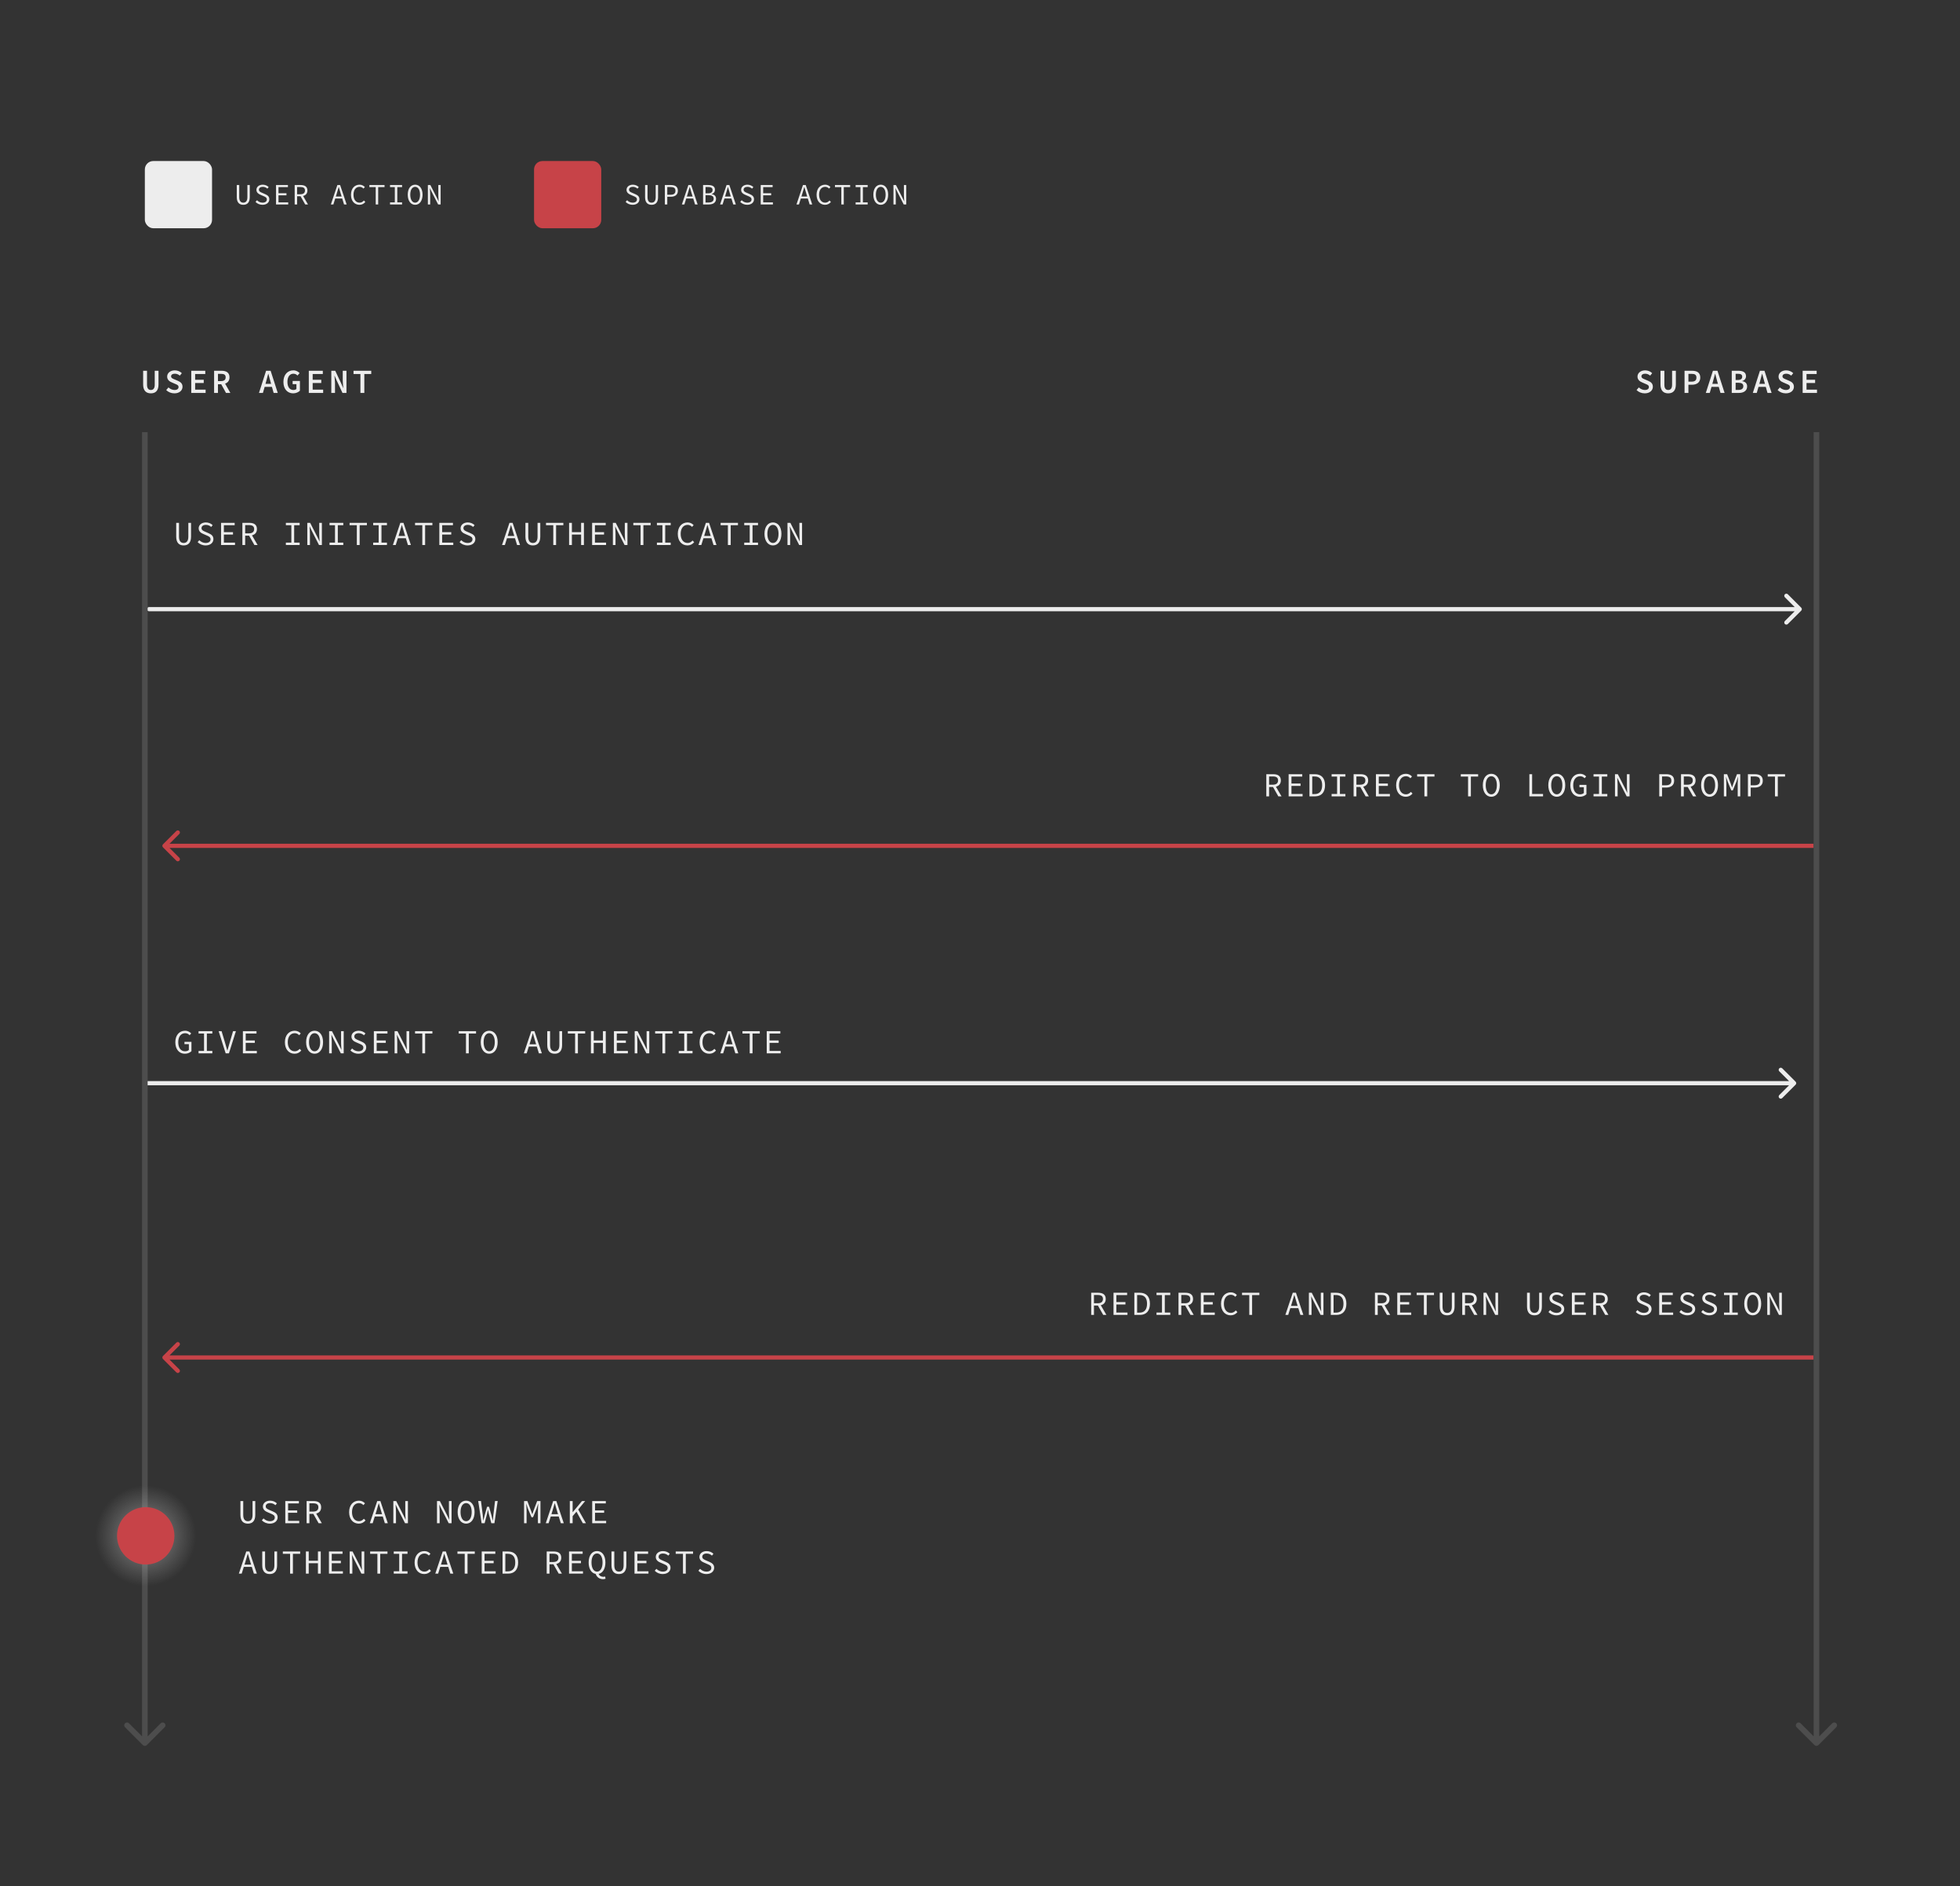 <svg width="1400" height="1347" viewBox="0 0 1400 1347" fill="none" xmlns="http://www.w3.org/2000/svg">
<rect x="0" y="0" width="1400" height="1347" fill="#333333" stroke="none"/>
<path d="M107.768 280.887C111.2 280.887 113.216 278.895 113.216 274.551V264.759H110.528V274.743C110.528 277.359 109.448 278.487 107.768 278.487C106.064 278.487 105.008 277.359 105.008 274.743V264.759H102.248V274.551C102.248 278.895 104.312 280.887 107.768 280.887ZM124.558 280.887C128.23 280.887 130.366 278.751 130.366 276.183C130.366 273.879 128.95 272.727 126.958 271.911L124.894 271.023C123.478 270.447 122.206 270.015 122.206 268.767C122.206 267.567 123.214 266.871 124.846 266.871C126.31 266.871 127.39 267.375 128.446 268.239L129.886 266.487C128.59 265.215 126.79 264.471 124.846 264.471C121.654 264.471 119.398 266.391 119.398 268.911C119.398 271.215 121.102 272.463 122.782 273.111L124.918 274.047C126.478 274.671 127.534 275.079 127.534 276.399C127.534 277.671 126.55 278.487 124.606 278.487C123.07 278.487 121.51 277.743 120.334 276.663L118.726 278.559C120.262 280.047 122.35 280.887 124.558 280.887ZM136.621 280.599H146.869V278.247H139.381V273.519H145.525V271.191H139.381V267.087H146.629V264.759H136.621V280.599ZM152.932 280.599H155.692V274.383H158.02L161.428 280.599H164.548L160.78 273.951C162.676 273.303 163.924 271.839 163.924 269.439C163.924 265.911 161.404 264.759 158.164 264.759H152.932V280.599ZM155.692 272.151V266.967H157.876C160.036 266.967 161.188 267.591 161.188 269.439C161.188 271.239 160.036 272.151 157.876 272.151H155.692ZM184.977 280.599H187.785L189.033 276.279H194.241L195.465 280.599H198.393L193.305 264.759H190.065L184.977 280.599ZM189.633 274.095L190.185 272.127C190.665 270.447 191.145 268.671 191.577 266.919H191.673C192.129 268.671 192.609 270.447 193.089 272.127L193.641 274.095H189.633ZM209.424 280.887C211.44 280.887 213.192 280.023 214.224 279.015V272.031H209.016V274.311H211.728V277.767C211.248 278.223 210.432 278.487 209.592 278.487C206.808 278.487 205.296 276.255 205.296 272.631C205.296 269.055 207.048 266.871 209.544 266.871C210.912 266.871 211.752 267.399 212.472 268.167L214.008 266.439C213.048 265.455 211.632 264.471 209.544 264.471C205.464 264.471 202.44 267.519 202.44 272.727C202.44 277.959 205.44 280.887 209.424 280.887ZM220.574 280.599H230.822V278.247H223.334V273.519H229.478V271.191H223.334V267.087H230.582V264.759H220.574V280.599ZM236.645 280.599H239.285V273.591C239.285 271.839 239.021 269.943 238.901 268.263H238.973L240.437 271.599L244.637 280.599H247.469V264.759H244.829V271.719C244.829 273.471 245.093 275.463 245.213 277.095H245.141L243.677 273.735L239.453 264.759H236.645V280.599ZM257.443 280.599H260.227V267.087H265.171V264.759H252.523V267.087H257.443V280.599Z" fill="#EDEDED"/>
<path d="M1174.8 280.887C1178.48 280.887 1180.61 278.751 1180.61 276.183C1180.61 273.879 1179.2 272.727 1177.2 271.911L1175.14 271.023C1173.72 270.447 1172.45 270.015 1172.45 268.767C1172.45 267.567 1173.46 266.871 1175.09 266.871C1176.56 266.871 1177.64 267.375 1178.69 268.239L1180.13 266.487C1178.84 265.215 1177.04 264.471 1175.09 264.471C1171.9 264.471 1169.64 266.391 1169.64 268.911C1169.64 271.215 1171.35 272.463 1173.03 273.111L1175.16 274.047C1176.72 274.671 1177.78 275.079 1177.78 276.399C1177.78 277.671 1176.8 278.487 1174.85 278.487C1173.32 278.487 1171.76 277.743 1170.58 276.663L1168.97 278.559C1170.51 280.047 1172.6 280.887 1174.8 280.887ZM1191.59 280.887C1195.03 280.887 1197.04 278.895 1197.04 274.551V264.759H1194.35V274.743C1194.35 277.359 1193.27 278.487 1191.59 278.487C1189.89 278.487 1188.83 277.359 1188.83 274.743V264.759H1186.07V274.551C1186.07 278.895 1188.14 280.887 1191.59 280.887ZM1203.25 280.599H1206.01V274.743H1208.53C1211.91 274.743 1214.48 273.135 1214.48 269.631C1214.48 265.959 1211.96 264.759 1208.53 264.759H1203.25V280.599ZM1206.01 272.535V266.967H1208.29C1210.59 266.967 1211.74 267.639 1211.74 269.631C1211.74 271.575 1210.64 272.535 1208.29 272.535H1206.01ZM1218.43 280.599H1221.24L1222.49 276.279H1227.7L1228.92 280.599H1231.85L1226.76 264.759H1223.52L1218.43 280.599ZM1223.09 274.095L1223.64 272.127C1224.12 270.447 1224.6 268.671 1225.03 266.919H1225.13C1225.58 268.671 1226.06 270.447 1226.54 272.127L1227.1 274.095H1223.09ZM1236.97 280.599H1241.99C1245.42 280.599 1247.94 279.111 1247.94 275.943C1247.94 273.783 1246.69 272.583 1244.41 272.199V272.103C1246.26 271.599 1247.15 270.135 1247.15 268.647C1247.15 265.743 1244.8 264.759 1241.58 264.759H1236.97V280.599ZM1239.73 271.335V266.919H1241.39C1243.43 266.919 1244.44 267.519 1244.44 268.983C1244.44 270.471 1243.53 271.335 1241.32 271.335H1239.73ZM1239.73 278.439V273.327H1241.7C1244.05 273.327 1245.23 274.071 1245.23 275.775C1245.23 277.575 1244.01 278.439 1241.7 278.439H1239.73ZM1252.01 280.599H1254.82L1256.07 276.279H1261.28L1262.5 280.599H1265.43L1260.34 264.759H1257.1L1252.01 280.599ZM1256.67 274.095L1257.22 272.127C1257.7 270.447 1258.18 268.671 1258.61 266.919H1258.71C1259.16 268.671 1259.64 270.447 1260.12 272.127L1260.68 274.095H1256.67ZM1275.55 280.887C1279.22 280.887 1281.36 278.751 1281.36 276.183C1281.36 273.879 1279.94 272.727 1277.95 271.911L1275.88 271.023C1274.47 270.447 1273.2 270.015 1273.2 268.767C1273.2 267.567 1274.2 266.871 1275.84 266.871C1277.3 266.871 1278.38 267.375 1279.44 268.239L1280.88 266.487C1279.58 265.215 1277.78 264.471 1275.84 264.471C1272.64 264.471 1270.39 266.391 1270.39 268.911C1270.39 271.215 1272.09 272.463 1273.77 273.111L1275.91 274.047C1277.47 274.671 1278.52 275.079 1278.52 276.399C1278.52 277.671 1277.54 278.487 1275.6 278.487C1274.06 278.487 1272.5 277.743 1271.32 276.663L1269.72 278.559C1271.25 280.047 1273.34 280.887 1275.55 280.887ZM1287.61 280.599H1297.86V278.247H1290.37V273.519H1296.51V271.191H1290.37V267.087H1297.62V264.759H1287.61V280.599Z" fill="#EDEDED"/>
<path d="M106.46 433.5C105.632 433.5 104.96 434.171 104.96 435C104.96 435.828 105.632 436.5 106.46 436.5V433.5ZM1286.58 436.061C1287.17 435.475 1287.17 434.525 1286.58 433.939L1277.03 424.393C1276.45 423.807 1275.5 423.807 1274.91 424.393C1274.33 424.979 1274.33 425.929 1274.91 426.515L1283.4 435L1274.91 443.485C1274.33 444.071 1274.33 445.021 1274.91 445.606C1275.5 446.192 1276.45 446.192 1277.03 445.606L1286.58 436.061ZM106.46 436.5H1285.52V433.5H106.46V436.5Z" fill="#EDEDED"/>
<path d="M131.184 389.486C134.256 389.486 136.464 387.758 136.464 383.222V373.358H134.52V383.246C134.52 386.558 133.08 387.734 131.184 387.734C129.288 387.734 127.872 386.558 127.872 383.246V373.358H125.856V383.222C125.856 387.758 128.088 389.486 131.184 389.486ZM146.871 389.486C150.327 389.486 152.439 387.494 152.439 384.974C152.439 382.622 150.879 381.59 148.959 380.75L146.751 379.79C145.407 379.214 143.943 378.662 143.943 377.15C143.943 375.71 145.167 374.822 147.063 374.822C148.623 374.822 149.823 375.398 150.855 376.31L151.911 375.014C150.759 373.862 149.031 373.07 147.063 373.07C144.063 373.07 141.903 374.846 141.903 377.27C141.903 379.574 143.727 380.726 145.311 381.35L147.567 382.334C149.175 383.03 150.399 383.51 150.399 385.142C150.399 386.702 149.127 387.734 146.895 387.734C145.167 387.734 143.535 386.942 142.359 385.742L141.159 387.134C142.575 388.574 144.567 389.486 146.871 389.486ZM157.901 389.198H167.861V387.494H159.917V381.734H166.421V380.03H159.917V375.038H167.621V373.358H157.901V389.198ZM173.132 389.198H175.124V382.502H177.932L181.724 389.198H184.004L179.996 382.286C182.132 381.734 183.524 380.27 183.524 377.798C183.524 374.51 181.22 373.358 178.028 373.358H173.132V389.198ZM175.124 380.87V374.966H177.74C180.188 374.966 181.532 375.71 181.532 377.798C181.532 379.862 180.188 380.87 177.74 380.87H175.124ZM204.193 389.198H214.033V387.494H210.121V375.038H214.033V373.358H204.193V375.038H208.105V387.494H204.193V389.198ZM219.496 389.198H221.392V380.894C221.392 379.262 221.2 377.558 221.128 375.95H221.176L222.76 379.19L227.872 389.198H229.912V373.358H228.016V381.59C228.016 383.246 228.208 385.046 228.28 386.606H228.232L226.648 383.366L221.536 373.358H219.496V389.198ZM235.375 389.198H245.215V387.494H241.303V375.038H245.215V373.358H235.375V375.038H239.287V387.494H235.375V389.198ZM254.877 389.198H256.893V375.038H262.077V373.358H249.693V375.038H254.877V389.198ZM266.556 389.198H276.396V387.494H272.484V375.038H276.396V373.358H266.556V375.038H270.468V387.494H266.556V389.198ZM280.634 389.198H282.674L284.186 384.35H289.898L291.386 389.198H293.498L288.194 373.358H285.938L280.634 389.198ZM284.69 382.742L285.434 380.318C285.986 378.542 286.49 376.838 286.994 374.99H287.09C287.594 376.838 288.098 378.542 288.65 380.318L289.394 382.742H284.69ZM301.649 389.198H303.665V375.038H308.849V373.358H296.465V375.038H301.649V389.198ZM313.808 389.198H323.768V387.494H315.824V381.734H322.328V380.03H315.824V375.038H323.528V373.358H313.808V389.198ZM333.958 389.486C337.414 389.486 339.526 387.494 339.526 384.974C339.526 382.622 337.966 381.59 336.046 380.75L333.838 379.79C332.494 379.214 331.03 378.662 331.03 377.15C331.03 375.71 332.254 374.822 334.15 374.822C335.71 374.822 336.91 375.398 337.942 376.31L338.998 375.014C337.846 373.862 336.118 373.07 334.15 373.07C331.15 373.07 328.99 374.846 328.99 377.27C328.99 379.574 330.814 380.726 332.398 381.35L334.654 382.334C336.262 383.03 337.486 383.51 337.486 385.142C337.486 386.702 336.214 387.734 333.982 387.734C332.254 387.734 330.622 386.942 329.446 385.742L328.246 387.134C329.662 388.574 331.654 389.486 333.958 389.486ZM358.588 389.198H360.628L362.14 384.35H367.852L369.34 389.198H371.452L366.148 373.358H363.892L358.588 389.198ZM362.644 382.742L363.388 380.318C363.94 378.542 364.444 376.838 364.948 374.99H365.044C365.548 376.838 366.052 378.542 366.604 380.318L367.348 382.742H362.644ZM380.634 389.486C383.706 389.486 385.914 387.758 385.914 383.222V373.358H383.97V383.246C383.97 386.558 382.53 387.734 380.634 387.734C378.738 387.734 377.322 386.558 377.322 383.246V373.358H375.306V383.222C375.306 387.758 377.538 389.486 380.634 389.486ZM395.193 389.198H397.209V375.038H402.393V373.358H390.009V375.038H395.193V389.198ZM406.487 389.198H408.503V381.734H415.079V389.198H417.095V373.358H415.079V380.006H408.503V373.358H406.487V389.198ZM422.942 389.198H432.902V387.494H424.958V381.734H431.462V380.03H424.958V375.038H432.662V373.358H422.942V389.198ZM437.765 389.198H439.661V380.894C439.661 379.262 439.469 377.558 439.397 375.95H439.445L441.029 379.19L446.141 389.198H448.181V373.358H446.285V381.59C446.285 383.246 446.477 385.046 446.549 386.606H446.501L444.917 383.366L439.805 373.358H437.765V389.198ZM457.555 389.198H459.571V375.038H464.755V373.358H452.371V375.038H457.555V389.198ZM469.234 389.198H479.074V387.494H475.162V375.038H479.074V373.358H469.234V375.038H473.146V387.494H469.234V389.198ZM491.041 389.486C493.057 389.486 494.593 388.646 495.841 387.206L494.689 385.982C493.681 387.11 492.601 387.734 491.161 387.734C488.137 387.734 486.193 385.214 486.193 381.23C486.193 377.294 488.137 374.822 491.161 374.822C492.481 374.822 493.513 375.398 494.329 376.262L495.457 374.99C494.545 373.982 493.057 373.07 491.161 373.07C487.057 373.07 484.129 376.19 484.129 381.278C484.129 386.438 487.081 389.486 491.041 389.486ZM498.903 389.198H500.943L502.455 384.35H508.167L509.655 389.198H511.767L506.463 373.358H504.207L498.903 389.198ZM502.959 382.742L503.703 380.318C504.255 378.542 504.759 376.838 505.263 374.99H505.359C505.863 376.838 506.367 378.542 506.919 380.318L507.663 382.742H502.959ZM519.918 389.198H521.934V375.038H527.118V373.358H514.734V375.038H519.918V389.198ZM531.596 389.198H541.436V387.494H537.524V375.038H541.436V373.358H531.596V375.038H535.508V387.494H531.596V389.198ZM552.107 389.486C555.659 389.486 558.155 386.294 558.155 381.206C558.155 376.166 555.659 373.07 552.107 373.07C548.555 373.07 546.059 376.142 546.059 381.206C546.059 386.294 548.555 389.486 552.107 389.486ZM552.107 387.734C549.707 387.734 548.123 385.166 548.123 381.206C548.123 377.27 549.707 374.822 552.107 374.822C554.507 374.822 556.091 377.27 556.091 381.206C556.091 385.166 554.507 387.734 552.107 387.734ZM562.49 389.198H564.386V380.894C564.386 379.262 564.194 377.558 564.122 375.95H564.17L565.754 379.19L570.866 389.198H572.906V373.358H571.01V381.59C571.01 383.246 571.202 385.046 571.274 386.606H571.226L569.642 383.366L564.53 373.358H562.49V389.198Z" fill="#EDEDED"/>
<path d="M904.504 568.693H906.496V561.997H909.304L913.096 568.693H915.376L911.368 561.781C913.504 561.229 914.896 559.765 914.896 557.293C914.896 554.005 912.592 552.853 909.4 552.853H904.504V568.693ZM906.496 560.365V554.461H909.112C911.56 554.461 912.904 555.205 912.904 557.293C912.904 559.357 911.56 560.365 909.112 560.365H906.496ZM920.455 568.693H930.415V566.989H922.471V561.229H928.975V559.525H922.471V554.533H930.175V552.853H920.455V568.693ZM935.326 568.693H939.262C943.918 568.693 946.462 565.741 946.462 560.701C946.462 555.685 943.918 552.853 939.166 552.853H935.326V568.693ZM937.318 567.061V554.485H939.046C942.622 554.485 944.398 556.717 944.398 560.701C944.398 564.709 942.622 567.061 939.046 567.061H937.318ZM951.156 568.693H960.996V566.989H957.084V554.533H960.996V552.853H951.156V554.533H955.068V566.989H951.156V568.693ZM966.867 568.693H968.859V561.997H971.667L975.459 568.693H977.739L973.731 561.781C975.867 561.229 977.259 559.765 977.259 557.293C977.259 554.005 974.955 552.853 971.763 552.853H966.867V568.693ZM968.859 560.365V554.461H971.475C973.923 554.461 975.267 555.205 975.267 557.293C975.267 559.357 973.923 560.365 971.475 560.365H968.859ZM982.818 568.693H992.778V566.989H984.834V561.229H991.338V559.525H984.834V554.533H992.538V552.853H982.818V568.693ZM1004.14 568.981C1006.16 568.981 1007.7 568.141 1008.94 566.701L1007.79 565.477C1006.78 566.605 1005.7 567.229 1004.26 567.229C1001.24 567.229 999.296 564.709 999.296 560.725C999.296 556.789 1001.24 554.317 1004.26 554.317C1005.58 554.317 1006.62 554.893 1007.43 555.757L1008.56 554.485C1007.65 553.477 1006.16 552.565 1004.26 552.565C1000.16 552.565 997.232 555.685 997.232 560.773C997.232 565.933 1000.18 568.981 1004.14 568.981ZM1017.43 568.693H1019.45V554.533H1024.63V552.853H1012.25V554.533H1017.43V568.693ZM1048.61 568.693H1050.63V554.533H1055.81V552.853H1043.43V554.533H1048.61V568.693ZM1065.21 568.981C1068.76 568.981 1071.26 565.789 1071.26 560.701C1071.26 555.661 1068.76 552.565 1065.21 552.565C1061.66 552.565 1059.16 555.637 1059.16 560.701C1059.16 565.789 1061.66 568.981 1065.21 568.981ZM1065.21 567.229C1062.81 567.229 1061.23 564.661 1061.23 560.701C1061.23 556.765 1062.81 554.317 1065.21 554.317C1067.61 554.317 1069.19 556.765 1069.19 560.701C1069.19 564.661 1067.61 567.229 1065.21 567.229ZM1092.41 568.693H1102.18V566.989H1094.38V552.853H1092.41V568.693ZM1111.98 568.981C1115.53 568.981 1118.03 565.789 1118.03 560.701C1118.03 555.661 1115.53 552.565 1111.98 552.565C1108.43 552.565 1105.93 555.637 1105.93 560.701C1105.93 565.789 1108.43 568.981 1111.98 568.981ZM1111.98 567.229C1109.58 567.229 1108 564.661 1108 560.701C1108 556.765 1109.58 554.317 1111.98 554.317C1114.38 554.317 1115.97 556.765 1115.97 560.701C1115.97 564.661 1114.38 567.229 1111.98 567.229ZM1128.46 568.981C1130.5 568.981 1132.16 568.165 1133.17 567.157V560.485H1128.17V562.141H1131.32V566.293C1130.72 566.869 1129.69 567.229 1128.58 567.229C1125.49 567.229 1123.73 564.709 1123.73 560.725C1123.73 556.789 1125.68 554.317 1128.63 554.317C1130.14 554.317 1131.08 554.941 1131.85 555.757L1132.97 554.485C1132.09 553.549 1130.72 552.565 1128.63 552.565C1124.55 552.565 1121.65 555.661 1121.65 560.773C1121.65 565.933 1124.5 568.981 1128.46 568.981ZM1138.24 568.693H1148.08V566.989H1144.17V554.533H1148.08V552.853H1138.24V554.533H1142.16V566.989H1138.24V568.693ZM1153.55 568.693H1155.44V560.389C1155.44 558.757 1155.25 557.053 1155.18 555.445H1155.23L1156.81 558.685L1161.92 568.693H1163.96V552.853H1162.07V561.085C1162.07 562.741 1162.26 564.541 1162.33 566.101H1162.28L1160.7 562.861L1155.59 552.853H1153.55V568.693ZM1185.18 568.693H1187.18V562.405H1190.01C1193.46 562.405 1195.82 560.845 1195.82 557.509C1195.82 554.029 1193.49 552.853 1190.01 552.853H1185.18V568.693ZM1187.18 560.773V554.461H1189.74C1192.48 554.461 1193.82 555.205 1193.82 557.509C1193.82 559.765 1192.5 560.773 1189.74 560.773H1187.18ZM1200.73 568.693H1202.72V561.997H1205.53L1209.32 568.693H1211.6L1207.59 561.781C1209.73 561.229 1211.12 559.765 1211.12 557.293C1211.12 554.005 1208.81 552.853 1205.62 552.853H1200.73V568.693ZM1202.72 560.365V554.461H1205.33C1207.78 554.461 1209.13 555.205 1209.13 557.293C1209.13 559.357 1207.78 560.365 1205.33 560.365H1202.72ZM1221.12 568.981C1224.67 568.981 1227.16 565.789 1227.16 560.701C1227.16 555.661 1224.67 552.565 1221.12 552.565C1217.56 552.565 1215.07 555.637 1215.07 560.701C1215.07 565.789 1217.56 568.981 1221.12 568.981ZM1221.12 567.229C1218.72 567.229 1217.13 564.661 1217.13 560.701C1217.13 556.765 1218.72 554.317 1221.12 554.317C1223.52 554.317 1225.1 556.765 1225.1 560.701C1225.1 564.661 1223.52 567.229 1221.12 567.229ZM1231.33 568.693H1233.13V559.741C1233.13 558.445 1232.96 556.165 1232.87 554.893H1232.94L1234.09 558.277L1236.64 564.397H1237.74L1240.26 558.277L1241.36 554.893H1241.46C1241.36 556.165 1241.22 558.445 1241.22 559.741V568.693H1243.04V552.853H1240.69L1238.12 559.597L1237.26 562.165H1237.16L1236.25 559.597L1233.68 552.853H1231.33V568.693ZM1248.51 568.693H1250.5V562.405H1253.33C1256.79 562.405 1259.14 560.845 1259.14 557.509C1259.14 554.029 1256.81 552.853 1253.33 552.853H1248.51V568.693ZM1250.5 560.773V554.461H1253.07C1255.8 554.461 1257.15 555.205 1257.15 557.509C1257.15 559.765 1255.83 560.773 1253.07 560.773H1250.5ZM1267.84 568.693H1269.86V554.533H1275.04V552.853H1262.66V554.533H1267.84V568.693Z" fill="#EDEDED"/>
<path d="M779.422 938.988H781.414V932.292H784.222L788.014 938.988H790.294L786.286 932.076C788.422 931.524 789.814 930.06 789.814 927.588C789.814 924.3 787.51 923.148 784.318 923.148H779.422V938.988ZM781.414 930.66V924.756H784.03C786.478 924.756 787.822 925.5 787.822 927.588C787.822 929.652 786.478 930.66 784.03 930.66H781.414ZM795.373 938.988H805.333V937.284H797.389V931.524H803.893V929.82H797.389V924.828H805.093V923.148H795.373V938.988ZM810.243 938.988H814.179C818.835 938.988 821.379 936.036 821.379 930.996C821.379 925.98 818.835 923.148 814.083 923.148H810.243V938.988ZM812.235 937.356V924.78H813.963C817.539 924.78 819.315 927.012 819.315 930.996C819.315 935.004 817.539 937.356 813.963 937.356H812.235ZM826.074 938.988H835.914V937.284H832.002V924.828H835.914V923.148H826.074V924.828H829.986V937.284H826.074V938.988ZM841.785 938.988H843.777V932.292H846.585L850.377 938.988H852.657L848.649 932.076C850.785 931.524 852.177 930.06 852.177 927.588C852.177 924.3 849.873 923.148 846.681 923.148H841.785V938.988ZM843.777 930.66V924.756H846.393C848.841 924.756 850.185 925.5 850.185 927.588C850.185 929.652 848.841 930.66 846.393 930.66H843.777ZM857.735 938.988H867.695V937.284H859.751V931.524H866.255V929.82H859.751V924.828H867.455V923.148H857.735V938.988ZM879.062 939.276C881.078 939.276 882.614 938.436 883.862 936.996L882.71 935.772C881.702 936.9 880.622 937.524 879.182 937.524C876.158 937.524 874.214 935.004 874.214 931.02C874.214 927.084 876.158 924.612 879.182 924.612C880.502 924.612 881.534 925.188 882.35 926.052L883.478 924.78C882.566 923.772 881.078 922.86 879.182 922.86C875.078 922.86 872.15 925.98 872.15 931.068C872.15 936.228 875.102 939.276 879.062 939.276ZM892.348 938.988H894.364V924.828H899.548V923.148H887.164V924.828H892.348V938.988ZM918.106 938.988H920.146L921.658 934.14H927.37L928.858 938.988H930.97L925.666 923.148H923.41L918.106 938.988ZM922.162 932.532L922.906 930.108C923.458 928.332 923.962 926.628 924.466 924.78H924.562C925.066 926.628 925.57 928.332 926.122 930.108L926.866 932.532H922.162ZM934.92 938.988H936.816V930.684C936.816 929.052 936.624 927.348 936.552 925.74H936.6L938.184 928.98L943.296 938.988H945.336V923.148H943.44V931.38C943.44 933.036 943.632 934.836 943.704 936.396H943.656L942.072 933.156L936.96 923.148H934.92V938.988ZM950.559 938.988H954.495C959.151 938.988 961.695 936.036 961.695 930.996C961.695 925.98 959.151 923.148 954.399 923.148H950.559V938.988ZM952.551 937.356V924.78H954.279C957.855 924.78 959.631 927.012 959.631 930.996C959.631 935.004 957.855 937.356 954.279 937.356H952.551ZM982.1 938.988H984.092V932.292H986.9L990.692 938.988H992.972L988.964 932.076C991.1 931.524 992.492 930.06 992.492 927.588C992.492 924.3 990.188 923.148 986.996 923.148H982.1V938.988ZM984.092 930.66V924.756H986.708C989.156 924.756 990.5 925.5 990.5 927.588C990.5 929.652 989.156 930.66 986.708 930.66H984.092ZM998.051 938.988H1008.01V937.284H1000.07V931.524H1006.57V929.82H1000.07V924.828H1007.77V923.148H998.051V938.988ZM1017.07 938.988H1019.09V924.828H1024.27V923.148H1011.89V924.828H1017.07V938.988ZM1033.7 939.276C1036.77 939.276 1038.98 937.548 1038.98 933.012V923.148H1037.03V933.036C1037.03 936.348 1035.59 937.524 1033.7 937.524C1031.8 937.524 1030.38 936.348 1030.38 933.036V923.148H1028.37V933.012C1028.37 937.548 1030.6 939.276 1033.7 939.276ZM1044.46 938.988H1046.45V932.292H1049.26L1053.05 938.988H1055.33L1051.33 932.076C1053.46 931.524 1054.85 930.06 1054.85 927.588C1054.85 924.3 1052.55 923.148 1049.36 923.148H1044.46V938.988ZM1046.45 930.66V924.756H1049.07C1051.52 924.756 1052.86 925.5 1052.86 927.588C1052.86 929.652 1051.52 930.66 1049.07 930.66H1046.45ZM1059.65 938.988H1061.54V930.684C1061.54 929.052 1061.35 927.348 1061.28 925.74H1061.33L1062.91 928.98L1068.02 938.988H1070.06V923.148H1068.17V931.38C1068.17 933.036 1068.36 934.836 1068.43 936.396H1068.38L1066.8 933.156L1061.69 923.148H1059.65V938.988ZM1096.06 939.276C1099.13 939.276 1101.34 937.548 1101.34 933.012V923.148H1099.39V933.036C1099.39 936.348 1097.95 937.524 1096.06 937.524C1094.16 937.524 1092.75 936.348 1092.75 933.036V923.148H1090.73V933.012C1090.73 937.548 1092.96 939.276 1096.06 939.276ZM1111.75 939.276C1115.2 939.276 1117.31 937.284 1117.31 934.764C1117.31 932.412 1115.75 931.38 1113.83 930.54L1111.63 929.58C1110.28 929.004 1108.82 928.452 1108.82 926.94C1108.82 925.5 1110.04 924.612 1111.94 924.612C1113.5 924.612 1114.7 925.188 1115.73 926.1L1116.79 924.804C1115.63 923.652 1113.91 922.86 1111.94 922.86C1108.94 922.86 1106.78 924.636 1106.78 927.06C1106.78 929.364 1108.6 930.516 1110.19 931.14L1112.44 932.124C1114.05 932.82 1115.27 933.3 1115.27 934.932C1115.27 936.492 1114 937.524 1111.77 937.524C1110.04 937.524 1108.41 936.732 1107.23 935.532L1106.03 936.924C1107.45 938.364 1109.44 939.276 1111.75 939.276ZM1122.78 938.988H1132.74V937.284H1124.79V931.524H1131.3V929.82H1124.79V924.828H1132.5V923.148H1122.78V938.988ZM1138.01 938.988H1140V932.292H1142.81L1146.6 938.988H1148.88L1144.87 932.076C1147.01 931.524 1148.4 930.06 1148.4 927.588C1148.4 924.3 1146.09 923.148 1142.9 923.148H1138.01V938.988ZM1140 930.66V924.756H1142.61C1145.06 924.756 1146.41 925.5 1146.41 927.588C1146.41 929.652 1145.06 930.66 1142.61 930.66H1140ZM1174.11 939.276C1177.56 939.276 1179.68 937.284 1179.68 934.764C1179.68 932.412 1178.12 931.38 1176.2 930.54L1173.99 929.58C1172.64 929.004 1171.18 928.452 1171.18 926.94C1171.18 925.5 1172.4 924.612 1174.3 924.612C1175.86 924.612 1177.06 925.188 1178.09 926.1L1179.15 924.804C1178 923.652 1176.27 922.86 1174.3 922.86C1171.3 922.86 1169.14 924.636 1169.14 927.06C1169.14 929.364 1170.96 930.516 1172.55 931.14L1174.8 932.124C1176.41 932.82 1177.64 933.3 1177.64 934.932C1177.64 936.492 1176.36 937.524 1174.13 937.524C1172.4 937.524 1170.77 936.732 1169.6 935.532L1168.4 936.924C1169.81 938.364 1171.8 939.276 1174.11 939.276ZM1185.14 938.988H1195.1V937.284H1187.15V931.524H1193.66V929.82H1187.15V924.828H1194.86V923.148H1185.14V938.988ZM1205.29 939.276C1208.74 939.276 1210.86 937.284 1210.86 934.764C1210.86 932.412 1209.3 931.38 1207.38 930.54L1205.17 929.58C1203.82 929.004 1202.36 928.452 1202.36 926.94C1202.36 925.5 1203.58 924.612 1205.48 924.612C1207.04 924.612 1208.24 925.188 1209.27 926.1L1210.33 924.804C1209.18 923.652 1207.45 922.86 1205.48 922.86C1202.48 922.86 1200.32 924.636 1200.32 927.06C1200.32 929.364 1202.14 930.516 1203.73 931.14L1205.98 932.124C1207.59 932.82 1208.82 933.3 1208.82 934.932C1208.82 936.492 1207.54 937.524 1205.31 937.524C1203.58 937.524 1201.95 936.732 1200.78 935.532L1199.58 936.924C1200.99 938.364 1202.98 939.276 1205.29 939.276ZM1220.88 939.276C1224.34 939.276 1226.45 937.284 1226.45 934.764C1226.45 932.412 1224.89 931.38 1222.97 930.54L1220.76 929.58C1219.42 929.004 1217.95 928.452 1217.95 926.94C1217.95 925.5 1219.18 924.612 1221.07 924.612C1222.63 924.612 1223.83 925.188 1224.86 926.1L1225.92 924.804C1224.77 923.652 1223.04 922.86 1221.07 922.86C1218.07 922.86 1215.91 924.636 1215.91 927.06C1215.91 929.364 1217.74 930.516 1219.32 931.14L1221.58 932.124C1223.18 932.82 1224.41 933.3 1224.41 934.932C1224.41 936.492 1223.14 937.524 1220.9 937.524C1219.18 937.524 1217.54 936.732 1216.37 935.532L1215.17 936.924C1216.58 938.364 1218.58 939.276 1220.88 939.276ZM1231.43 938.988H1241.27V937.284H1237.36V924.828H1241.27V923.148H1231.43V924.828H1235.34V937.284H1231.43V938.988ZM1251.94 939.276C1255.49 939.276 1257.99 936.084 1257.99 930.996C1257.99 925.956 1255.49 922.86 1251.94 922.86C1248.39 922.86 1245.89 925.932 1245.89 930.996C1245.89 936.084 1248.39 939.276 1251.94 939.276ZM1251.94 937.524C1249.54 937.524 1247.96 934.956 1247.96 930.996C1247.96 927.06 1249.54 924.612 1251.94 924.612C1254.34 924.612 1255.92 927.06 1255.92 930.996C1255.92 934.956 1254.34 937.524 1251.94 937.524ZM1262.32 938.988H1264.22V930.684C1264.22 929.052 1264.03 927.348 1263.96 925.74H1264L1265.59 928.98L1270.7 938.988H1272.74V923.148H1270.84V931.38C1270.84 933.036 1271.04 934.836 1271.11 936.396H1271.06L1269.48 933.156L1264.36 923.148H1262.32V938.988Z" fill="#EDEDED"/>
<path d="M132.048 752.476C134.088 752.476 135.744 751.66 136.752 750.652V743.98H131.76V745.636H134.904V749.788C134.304 750.364 133.272 750.724 132.168 750.724C129.072 750.724 127.32 748.204 127.32 744.22C127.32 740.284 129.264 737.812 132.216 737.812C133.728 737.812 134.664 738.436 135.432 739.252L136.56 737.98C135.672 737.044 134.304 736.06 132.216 736.06C128.136 736.06 125.232 739.156 125.232 744.268C125.232 749.428 128.088 752.476 132.048 752.476ZM141.831 752.188H151.671V750.484H147.759V738.028H151.671V736.348H141.831V738.028H145.743V750.484H141.831V752.188ZM161.189 752.188H163.517L168.509 736.348H166.469L163.949 744.916C163.397 746.788 163.013 748.276 162.437 750.148H162.341C161.765 748.276 161.381 746.788 160.829 744.916L158.285 736.348H156.173L161.189 752.188ZM173.492 752.188H183.452V750.484H175.508V744.724H182.012V743.02H175.508V738.028H183.212V736.348H173.492V752.188ZM210.409 752.476C212.425 752.476 213.961 751.636 215.209 750.196L214.057 748.972C213.049 750.1 211.969 750.724 210.529 750.724C207.505 750.724 205.561 748.204 205.561 744.22C205.561 740.284 207.505 737.812 210.529 737.812C211.849 737.812 212.881 738.388 213.697 739.252L214.825 737.98C213.913 736.972 212.425 736.06 210.529 736.06C206.425 736.06 203.497 739.18 203.497 744.268C203.497 749.428 206.449 752.476 210.409 752.476ZM224.704 752.476C228.256 752.476 230.752 749.284 230.752 744.196C230.752 739.156 228.256 736.06 224.704 736.06C221.152 736.06 218.656 739.132 218.656 744.196C218.656 749.284 221.152 752.476 224.704 752.476ZM224.704 750.724C222.304 750.724 220.72 748.156 220.72 744.196C220.72 740.26 222.304 737.812 224.704 737.812C227.104 737.812 228.688 740.26 228.688 744.196C228.688 748.156 227.104 750.724 224.704 750.724ZM235.087 752.188H236.983V743.884C236.983 742.252 236.791 740.548 236.719 738.94H236.767L238.351 742.18L243.463 752.188H245.503V736.348H243.607V744.58C243.607 746.236 243.799 748.036 243.871 749.596H243.823L242.239 746.356L237.127 736.348H235.087V752.188ZM256.005 752.476C259.461 752.476 261.573 750.484 261.573 747.964C261.573 745.612 260.013 744.58 258.093 743.74L255.885 742.78C254.541 742.204 253.077 741.652 253.077 740.14C253.077 738.7 254.301 737.812 256.197 737.812C257.757 737.812 258.957 738.388 259.989 739.3L261.045 738.004C259.893 736.852 258.165 736.06 256.197 736.06C253.197 736.06 251.037 737.836 251.037 740.26C251.037 742.564 252.861 743.716 254.445 744.34L256.701 745.324C258.309 746.02 259.533 746.5 259.533 748.132C259.533 749.692 258.261 750.724 256.029 750.724C254.301 750.724 252.669 749.932 251.493 748.732L250.293 750.124C251.709 751.564 253.701 752.476 256.005 752.476ZM267.036 752.188H276.996V750.484H269.052V744.724H275.556V743.02H269.052V738.028H276.756V736.348H267.036V752.188ZM281.858 752.188H283.754V743.884C283.754 742.252 283.562 740.548 283.49 738.94H283.538L285.122 742.18L290.234 752.188H292.274V736.348H290.378V744.58C290.378 746.236 290.57 748.036 290.642 749.596H290.594L289.01 746.356L283.898 736.348H281.858V752.188ZM301.649 752.188H303.665V738.028H308.849V736.348H296.465V738.028H301.649V752.188ZM332.83 752.188H334.846V738.028H340.03V736.348H327.646V738.028H332.83V752.188ZM349.429 752.476C352.981 752.476 355.477 749.284 355.477 744.196C355.477 739.156 352.981 736.06 349.429 736.06C345.877 736.06 343.381 739.132 343.381 744.196C343.381 749.284 345.877 752.476 349.429 752.476ZM349.429 750.724C347.029 750.724 345.445 748.156 345.445 744.196C345.445 740.26 347.029 737.812 349.429 737.812C351.829 737.812 353.413 740.26 353.413 744.196C353.413 748.156 351.829 750.724 349.429 750.724ZM374.178 752.188H376.218L377.73 747.34H383.442L384.93 752.188H387.042L381.738 736.348H379.482L374.178 752.188ZM378.234 745.732L378.978 743.308C379.53 741.532 380.034 739.828 380.538 737.98H380.634C381.138 739.828 381.642 741.532 382.194 743.308L382.938 745.732H378.234ZM396.225 752.476C399.297 752.476 401.505 750.748 401.505 746.212V736.348H399.561V746.236C399.561 749.548 398.121 750.724 396.225 750.724C394.329 750.724 392.913 749.548 392.913 746.236V736.348H390.897V746.212C390.897 750.748 393.129 752.476 396.225 752.476ZM410.783 752.188H412.799V738.028H417.983V736.348H405.599V738.028H410.783V752.188ZM422.078 752.188H424.094V744.724H430.67V752.188H432.686V736.348H430.67V742.996H424.094V736.348H422.078V752.188ZM438.533 752.188H448.493V750.484H440.549V744.724H447.053V743.02H440.549V738.028H448.253V736.348H438.533V752.188ZM453.355 752.188H455.251V743.884C455.251 742.252 455.059 740.548 454.987 738.94H455.035L456.619 742.18L461.731 752.188H463.771V736.348H461.875V744.58C461.875 746.236 462.067 748.036 462.139 749.596H462.091L460.507 746.356L455.395 736.348H453.355V752.188ZM473.146 752.188H475.162V738.028H480.346V736.348H467.962V738.028H473.146V752.188ZM484.825 752.188H494.665V750.484H490.753V738.028H494.665V736.348H484.825V738.028H488.737V750.484H484.825V752.188ZM506.631 752.476C508.647 752.476 510.183 751.636 511.431 750.196L510.279 748.972C509.271 750.1 508.191 750.724 506.751 750.724C503.727 750.724 501.783 748.204 501.783 744.22C501.783 740.284 503.727 737.812 506.751 737.812C508.071 737.812 509.103 738.388 509.919 739.252L511.047 737.98C510.135 736.972 508.647 736.06 506.751 736.06C502.647 736.06 499.719 739.18 499.719 744.268C499.719 749.428 502.671 752.476 506.631 752.476ZM514.494 752.188H516.534L518.046 747.34H523.758L525.246 752.188H527.358L522.054 736.348H519.798L514.494 752.188ZM518.55 745.732L519.294 743.308C519.846 741.532 520.35 739.828 520.854 737.98H520.95C521.454 739.828 521.958 741.532 522.51 743.308L523.254 745.732H518.55ZM535.508 752.188H537.524V738.028H542.708V736.348H530.324V738.028H535.508V752.188ZM547.667 752.188H557.627V750.484H549.683V744.724H556.187V743.02H549.683V738.028H557.387V736.348H547.667V752.188Z" fill="#EDEDED"/>
<path d="M103.46 772.012C102.632 772.012 101.96 772.684 101.96 773.512C101.96 774.341 102.632 775.012 103.46 775.012V772.012ZM1282.58 774.573C1283.17 773.987 1283.17 773.037 1282.58 772.451L1273.03 762.905C1272.45 762.32 1271.5 762.32 1270.91 762.905C1270.33 763.491 1270.33 764.441 1270.91 765.027L1279.4 773.512L1270.91 781.997C1270.33 782.583 1270.33 783.533 1270.91 784.119C1271.5 784.704 1272.45 784.704 1273.03 784.119L1282.58 774.573ZM103.46 775.012H1281.52V772.012H103.46V775.012Z" fill="#EDEDED"/>
<path d="M116.41 602.957C115.824 603.543 115.824 604.493 116.41 605.079L125.955 614.625C126.541 615.21 127.491 615.21 128.077 614.625C128.663 614.039 128.663 613.089 128.077 612.503L119.592 604.018L128.077 595.533C128.663 594.947 128.663 593.997 128.077 593.411C127.491 592.826 126.541 592.826 125.955 593.411L116.41 602.957ZM117.47 605.518H1295.46V602.518H117.47V605.518Z" fill="#c74348"/>
<path d="M116.41 968.338C115.824 968.924 115.824 969.873 116.41 970.459L125.955 980.005C126.541 980.591 127.491 980.591 128.077 980.005C128.663 979.419 128.663 978.47 128.077 977.884L119.592 969.399L128.077 960.913C128.663 960.327 128.663 959.378 128.077 958.792C127.491 958.206 126.541 958.206 125.955 958.792L116.41 968.338ZM117.47 970.899H1295.46V967.899H117.47V970.899Z" fill="#c74348"/>
<path d="M102.046 1246.17C102.827 1246.95 104.093 1246.95 104.874 1246.17L117.602 1233.44C118.383 1232.66 118.383 1231.39 117.602 1230.61C116.821 1229.83 115.555 1229.83 114.774 1230.61L103.46 1241.93L92.147 1230.61C91.365 1229.83 90.099 1229.83 89.318 1230.61C88.537 1231.39 88.537 1232.66 89.318 1233.44L102.046 1246.17ZM101.46 308.604V1244.75H105.46V308.604H101.46Z" fill="#4D4D4D"/>
<path d="M1296.05 1246.17C1296.83 1246.95 1298.09 1246.95 1298.87 1246.17L1311.6 1233.44C1312.38 1232.66 1312.38 1231.39 1311.6 1230.61C1310.82 1229.83 1309.55 1229.83 1308.77 1230.61L1297.46 1241.93L1286.15 1230.61C1285.37 1229.83 1284.1 1229.83 1283.32 1230.61C1282.54 1231.39 1282.54 1232.66 1283.32 1233.44L1296.05 1246.17ZM1295.46 308.604V1244.75H1299.46V308.604H1295.46Z" fill="#4D4D4D"/>
<rect x="103.46" y="115" width="48" height="48" rx="6" fill="#EDEDED"/>
<path d="M173.781 146.252C176.469 146.252 178.401 144.74 178.401 140.771V132.14H176.7V140.792C176.7 143.69 175.44 144.719 173.781 144.719C172.122 144.719 170.883 143.69 170.883 140.792V132.14H169.119V140.771C169.119 144.74 171.072 146.252 173.781 146.252ZM187.507 146.252C190.531 146.252 192.379 144.509 192.379 142.304C192.379 140.246 191.014 139.343 189.334 138.608L187.402 137.768C186.226 137.264 184.945 136.781 184.945 135.458C184.945 134.198 186.016 133.421 187.675 133.421C189.04 133.421 190.09 133.925 190.993 134.723L191.917 133.589C190.909 132.581 189.397 131.888 187.675 131.888C185.05 131.888 183.16 133.442 183.16 135.563C183.16 137.579 184.756 138.587 186.142 139.133L188.116 139.994C189.523 140.603 190.594 141.023 190.594 142.451C190.594 143.816 189.481 144.719 187.528 144.719C186.016 144.719 184.588 144.026 183.559 142.976L182.509 144.194C183.748 145.454 185.491 146.252 187.507 146.252ZM197.159 146H205.874V144.509H198.923V139.469H204.614V137.978H198.923V133.61H205.664V132.14H197.159V146ZM210.486 146H212.229V140.141H214.686L218.004 146H219.999L216.492 139.952C218.361 139.469 219.579 138.188 219.579 136.025C219.579 133.148 217.563 132.14 214.77 132.14H210.486V146ZM212.229 138.713V133.547H214.518C216.66 133.547 217.836 134.198 217.836 136.025C217.836 137.831 216.66 138.713 214.518 138.713H212.229ZM236.341 146H238.126L239.449 141.758H244.447L245.749 146H247.597L242.956 132.14H240.982L236.341 146ZM239.89 140.351L240.541 138.23C241.024 136.676 241.465 135.185 241.906 133.568H241.99C242.431 135.185 242.872 136.676 243.355 138.23L244.006 140.351H239.89ZM256.745 146.252C258.509 146.252 259.853 145.517 260.945 144.257L259.937 143.186C259.055 144.173 258.11 144.719 256.85 144.719C254.204 144.719 252.503 142.514 252.503 139.028C252.503 135.584 254.204 133.421 256.85 133.421C258.005 133.421 258.908 133.925 259.622 134.681L260.609 133.568C259.811 132.686 258.509 131.888 256.85 131.888C253.259 131.888 250.697 134.618 250.697 139.07C250.697 143.585 253.28 146.252 256.745 146.252ZM268.371 146H270.135V133.61H274.671V132.14H263.835V133.61H268.371V146ZM278.59 146H287.2V144.509H283.777V133.61H287.2V132.14H278.59V133.61H282.013V144.509H278.59V146ZM296.536 146.252C299.644 146.252 301.828 143.459 301.828 139.007C301.828 134.597 299.644 131.888 296.536 131.888C293.428 131.888 291.244 134.576 291.244 139.007C291.244 143.459 293.428 146.252 296.536 146.252ZM296.536 144.719C294.436 144.719 293.05 142.472 293.05 139.007C293.05 135.563 294.436 133.421 296.536 133.421C298.636 133.421 300.022 135.563 300.022 139.007C300.022 142.472 298.636 144.719 296.536 144.719ZM305.621 146H307.28V138.734C307.28 137.306 307.112 135.815 307.049 134.408H307.091L308.477 137.243L312.95 146H314.735V132.14H313.076V139.343C313.076 140.792 313.244 142.367 313.307 143.732H313.265L311.879 140.897L307.406 132.14H305.621V146Z" fill="#EDEDED"/>
<rect x="381.46" y="115" width="48" height="48" rx="6" fill="#c74348"/>
<path d="M451.865 146.252C454.889 146.252 456.737 144.509 456.737 142.304C456.737 140.246 455.372 139.343 453.692 138.608L451.76 137.768C450.584 137.264 449.303 136.781 449.303 135.458C449.303 134.198 450.374 133.421 452.033 133.421C453.398 133.421 454.448 133.925 455.351 134.723L456.275 133.589C455.267 132.581 453.755 131.888 452.033 131.888C449.408 131.888 447.518 133.442 447.518 135.563C447.518 137.579 449.114 138.587 450.5 139.133L452.474 139.994C453.881 140.603 454.952 141.023 454.952 142.451C454.952 143.816 453.839 144.719 451.886 144.719C450.374 144.719 448.946 144.026 447.917 142.976L446.867 144.194C448.106 145.454 449.849 146.252 451.865 146.252ZM465.423 146.252C468.111 146.252 470.043 144.74 470.043 140.771V132.14H468.342V140.792C468.342 143.69 467.082 144.719 465.423 144.719C463.764 144.719 462.525 143.69 462.525 140.792V132.14H460.761V140.771C460.761 144.74 462.714 146.252 465.423 146.252ZM474.886 146H476.629V140.498H479.107C482.131 140.498 484.189 139.133 484.189 136.214C484.189 133.169 482.152 132.14 479.107 132.14H474.886V146ZM476.629 139.07V133.547H478.876C481.27 133.547 482.446 134.198 482.446 136.214C482.446 138.188 481.291 139.07 478.876 139.07H476.629ZM487.058 146H488.843L490.166 141.758H495.164L496.466 146H498.314L493.673 132.14H491.699L487.058 146ZM490.607 140.351L491.258 138.23C491.741 136.676 492.182 135.185 492.623 133.568H492.707C493.148 135.185 493.589 136.676 494.072 138.23L494.723 140.351H490.607ZM502.19 146H506.285C509.351 146 511.472 144.677 511.472 141.947C511.472 140.036 510.296 138.944 508.28 138.629V138.545C509.897 138.125 510.695 136.886 510.695 135.521C510.695 133.085 508.784 132.14 505.97 132.14H502.19V146ZM503.954 138.062V133.526H505.76C507.881 133.526 508.973 134.156 508.973 135.668C508.973 137.201 508.028 138.062 505.676 138.062H503.954ZM503.954 144.614V139.364H506.033C508.448 139.364 509.75 140.141 509.75 141.863C509.75 143.753 508.385 144.614 506.033 144.614H503.954ZM514.341 146H516.126L517.449 141.758H522.447L523.749 146H525.597L520.956 132.14H518.982L514.341 146ZM517.89 140.351L518.541 138.23C519.024 136.676 519.465 135.185 519.906 133.568H519.99C520.431 135.185 520.872 136.676 521.355 138.23L522.006 140.351H517.89ZM533.716 146.252C536.74 146.252 538.588 144.509 538.588 142.304C538.588 140.246 537.223 139.343 535.543 138.608L533.611 137.768C532.435 137.264 531.154 136.781 531.154 135.458C531.154 134.198 532.225 133.421 533.884 133.421C535.249 133.421 536.299 133.925 537.202 134.723L538.126 133.589C537.118 132.581 535.606 131.888 533.884 131.888C531.259 131.888 529.369 133.442 529.369 135.563C529.369 137.579 530.965 138.587 532.351 139.133L534.325 139.994C535.732 140.603 536.803 141.023 536.803 142.451C536.803 143.816 535.69 144.719 533.737 144.719C532.225 144.719 530.797 144.026 529.768 142.976L528.718 144.194C529.957 145.454 531.7 146.252 533.716 146.252ZM543.368 146H552.083V144.509H545.132V139.469H550.823V137.978H545.132V133.61H551.873V132.14H543.368V146ZM568.908 146H570.693L572.016 141.758H577.014L578.316 146H580.164L575.523 132.14H573.549L568.908 146ZM572.457 140.351L573.108 138.23C573.591 136.676 574.032 135.185 574.473 133.568H574.557C574.998 135.185 575.439 136.676 575.922 138.23L576.573 140.351H572.457ZM589.312 146.252C591.076 146.252 592.42 145.517 593.512 144.257L592.504 143.186C591.622 144.173 590.677 144.719 589.417 144.719C586.771 144.719 585.07 142.514 585.07 139.028C585.07 135.584 586.771 133.421 589.417 133.421C590.572 133.421 591.475 133.925 592.189 134.681L593.176 133.568C592.378 132.686 591.076 131.888 589.417 131.888C585.826 131.888 583.264 134.618 583.264 139.07C583.264 143.585 585.847 146.252 589.312 146.252ZM600.938 146H602.702V133.61H607.238V132.14H596.402V133.61H600.938V146ZM611.157 146H619.767V144.509H616.344V133.61H619.767V132.14H611.157V133.61H614.58V144.509H611.157V146ZM629.104 146.252C632.212 146.252 634.396 143.459 634.396 139.007C634.396 134.597 632.212 131.888 629.104 131.888C625.996 131.888 623.812 134.576 623.812 139.007C623.812 143.459 625.996 146.252 629.104 146.252ZM629.104 144.719C627.004 144.719 625.618 142.472 625.618 139.007C625.618 135.563 627.004 133.421 629.104 133.421C631.204 133.421 632.59 135.563 632.59 139.007C632.59 142.472 631.204 144.719 629.104 144.719ZM638.188 146H639.847V138.734C639.847 137.306 639.679 135.815 639.616 134.408H639.658L641.044 137.243L645.517 146H647.302V132.14H645.643V139.343C645.643 140.792 645.811 142.367 645.874 143.732H645.832L644.446 140.897L639.973 132.14H638.188V146Z" fill="#EDEDED"/>
<path d="M177.057 1088.04C180.129 1088.04 182.337 1086.31 182.337 1081.78V1071.91H180.393V1081.8C180.393 1085.11 178.953 1086.29 177.057 1086.29C175.161 1086.29 173.745 1085.11 173.745 1081.8V1071.91H171.729V1081.78C171.729 1086.31 173.961 1088.04 177.057 1088.04ZM192.744 1088.04C196.2 1088.04 198.312 1086.05 198.312 1083.53C198.312 1081.18 196.752 1080.15 194.832 1079.31L192.624 1078.35C191.28 1077.77 189.816 1077.22 189.816 1075.71C189.816 1074.27 191.04 1073.38 192.936 1073.38C194.496 1073.38 195.696 1073.95 196.728 1074.87L197.784 1073.57C196.632 1072.42 194.904 1071.63 192.936 1071.63C189.936 1071.63 187.776 1073.4 187.776 1075.83C187.776 1078.13 189.6 1079.28 191.184 1079.91L193.44 1080.89C195.048 1081.59 196.272 1082.07 196.272 1083.7C196.272 1085.26 195 1086.29 192.768 1086.29C191.04 1086.29 189.408 1085.5 188.232 1084.3L187.032 1085.69C188.448 1087.13 190.44 1088.04 192.744 1088.04ZM203.774 1087.75H213.734V1086.05H205.79V1080.29H212.294V1078.59H205.79V1073.59H213.494V1071.91H203.774V1087.75ZM219.005 1087.75H220.997V1081.06H223.805L227.597 1087.75H229.877L225.869 1080.84C228.005 1080.29 229.397 1078.83 229.397 1076.35C229.397 1073.07 227.093 1071.91 223.901 1071.91H219.005V1087.75ZM220.997 1079.43V1073.52H223.613C226.061 1073.52 227.405 1074.27 227.405 1076.35C227.405 1078.42 226.061 1079.43 223.613 1079.43H220.997ZM256.282 1088.04C258.298 1088.04 259.834 1087.2 261.082 1085.76L259.93 1084.54C258.922 1085.67 257.842 1086.29 256.402 1086.29C253.378 1086.29 251.434 1083.77 251.434 1079.79C251.434 1075.85 253.378 1073.38 256.402 1073.38C257.722 1073.38 258.754 1073.95 259.57 1074.82L260.698 1073.55C259.786 1072.54 258.298 1071.63 256.402 1071.63C252.298 1071.63 249.37 1074.75 249.37 1079.83C249.37 1084.99 252.322 1088.04 256.282 1088.04ZM264.145 1087.75H266.185L267.697 1082.91H273.409L274.897 1087.75H277.009L271.705 1071.91H269.449L264.145 1087.75ZM268.201 1081.3L268.945 1078.87C269.497 1077.1 270.001 1075.39 270.505 1073.55H270.601C271.105 1075.39 271.609 1077.1 272.161 1078.87L272.905 1081.3H268.201ZM280.959 1087.75H282.855V1079.45C282.855 1077.82 282.663 1076.11 282.591 1074.51H282.639L284.223 1077.75L289.335 1087.75H291.375V1071.91H289.479V1080.15C289.479 1081.8 289.671 1083.6 289.743 1085.16H289.695L288.111 1081.92L282.999 1071.91H280.959V1087.75ZM312.141 1087.75H314.037V1079.45C314.037 1077.82 313.845 1076.11 313.773 1074.51H313.821L315.405 1077.75L320.517 1087.75H322.557V1071.91H320.661V1080.15C320.661 1081.8 320.853 1083.6 320.925 1085.16H320.877L319.293 1081.92L314.181 1071.91H312.141V1087.75ZM332.939 1088.04C336.491 1088.04 338.987 1084.85 338.987 1079.76C338.987 1074.72 336.491 1071.63 332.939 1071.63C329.387 1071.63 326.891 1074.7 326.891 1079.76C326.891 1084.85 329.387 1088.04 332.939 1088.04ZM332.939 1086.29C330.539 1086.29 328.955 1083.72 328.955 1079.76C328.955 1075.83 330.539 1073.38 332.939 1073.38C335.339 1073.38 336.923 1075.83 336.923 1079.76C336.923 1083.72 335.339 1086.29 332.939 1086.29ZM343.994 1087.75H346.154L347.882 1081.11C348.122 1080.17 348.314 1079.19 348.506 1078.25H348.578C348.746 1079.19 348.938 1080.17 349.154 1081.11L350.954 1087.75H353.162L355.49 1071.89H353.594L352.394 1081.85C352.298 1083.15 352.154 1084.47 352.058 1085.76H351.962C351.626 1084.47 351.266 1083.12 350.978 1081.85L349.322 1075.99H347.906L346.25 1081.85C345.938 1083.15 345.578 1084.47 345.242 1085.76H345.17C345.074 1084.47 344.906 1083.17 344.834 1081.85L343.562 1071.89H341.57L343.994 1087.75ZM374.335 1087.75H376.135V1078.8C376.135 1077.51 375.967 1075.23 375.871 1073.95H375.943L377.095 1077.34L379.639 1083.46H380.743L383.263 1077.34L384.367 1073.95H384.463C384.367 1075.23 384.223 1077.51 384.223 1078.8V1087.75H386.047V1071.91H383.695L381.127 1078.66L380.263 1081.23H380.167L379.255 1078.66L376.687 1071.91H374.335V1087.75ZM389.831 1087.75H391.871L393.383 1082.91H399.095L400.583 1087.75H402.695L397.391 1071.91H395.135L389.831 1087.75ZM393.887 1081.3L394.631 1078.87C395.183 1077.1 395.687 1075.39 396.191 1073.55H396.287C396.791 1075.39 397.295 1077.1 397.847 1078.87L398.591 1081.3H393.887ZM407.005 1087.75H409.021V1082.71L411.757 1079.5L416.317 1087.75H418.549L413.005 1077.94L417.973 1071.91H415.717L409.093 1079.86H409.021V1071.91H407.005V1087.75ZM423.004 1087.75H432.964V1086.05H425.02V1080.29H431.524V1078.59H425.02V1073.59H432.724V1071.91H423.004V1087.75ZM170.601 1123.75H172.641L174.153 1118.91H179.865L181.353 1123.75H183.465L178.161 1107.91H175.905L170.601 1123.75ZM174.657 1117.3L175.401 1114.87C175.953 1113.1 176.457 1111.39 176.961 1109.55H177.057C177.561 1111.39 178.065 1113.1 178.617 1114.87L179.361 1117.3H174.657ZM192.648 1124.04C195.72 1124.04 197.928 1122.31 197.928 1117.78V1107.91H195.984V1117.8C195.984 1121.11 194.544 1122.29 192.648 1122.29C190.752 1122.29 189.336 1121.11 189.336 1117.8V1107.91H187.32V1117.78C187.32 1122.31 189.552 1124.04 192.648 1124.04ZM207.206 1123.75H209.222V1109.59H214.406V1107.91H202.022V1109.59H207.206V1123.75ZM218.501 1123.75H220.517V1116.29H227.093V1123.75H229.109V1107.91H227.093V1114.56H220.517V1107.91H218.501V1123.75ZM234.956 1123.75H244.916V1122.05H236.972V1116.29H243.476V1114.59H236.972V1109.59H244.676V1107.91H234.956V1123.75ZM249.778 1123.75H251.674V1115.45C251.674 1113.82 251.482 1112.11 251.41 1110.51H251.458L253.042 1113.75L258.154 1123.75H260.194V1107.91H258.298V1116.15C258.298 1117.8 258.49 1119.6 258.562 1121.16H258.514L256.93 1117.92L251.818 1107.91H249.778V1123.75ZM269.569 1123.75H271.585V1109.59H276.769V1107.91H264.385V1109.59H269.569V1123.75ZM281.247 1123.75H291.087V1122.05H287.175V1109.59H291.087V1107.91H281.247V1109.59H285.159V1122.05H281.247V1123.75ZM303.054 1124.04C305.07 1124.04 306.606 1123.2 307.854 1121.76L306.702 1120.54C305.694 1121.67 304.614 1122.29 303.174 1122.29C300.15 1122.29 298.206 1119.77 298.206 1115.79C298.206 1111.85 300.15 1109.38 303.174 1109.38C304.494 1109.38 305.526 1109.95 306.342 1110.82L307.47 1109.55C306.558 1108.54 305.07 1107.63 303.174 1107.63C299.07 1107.63 296.142 1110.75 296.142 1115.83C296.142 1120.99 299.094 1124.04 303.054 1124.04ZM310.917 1123.75H312.957L314.469 1118.91H320.181L321.669 1123.75H323.781L318.477 1107.91H316.221L310.917 1123.75ZM314.973 1117.3L315.717 1114.87C316.269 1113.1 316.773 1111.39 317.277 1109.55H317.373C317.877 1111.39 318.381 1113.1 318.933 1114.87L319.677 1117.3H314.973ZM331.931 1123.75H333.947V1109.59H339.131V1107.91H326.747V1109.59H331.931V1123.75ZM344.09 1123.75H354.05V1122.05H346.106V1116.29H352.61V1114.59H346.106V1109.59H353.81V1107.91H344.09V1123.75ZM358.961 1123.75H362.897C367.553 1123.75 370.097 1120.8 370.097 1115.76C370.097 1110.75 367.553 1107.91 362.801 1107.91H358.961V1123.75ZM360.953 1122.12V1109.55H362.681C366.257 1109.55 368.033 1111.78 368.033 1115.76C368.033 1119.77 366.257 1122.12 362.681 1122.12H360.953ZM390.502 1123.75H392.494V1117.06H395.302L399.094 1123.75H401.374L397.366 1116.84C399.502 1116.29 400.894 1114.83 400.894 1112.35C400.894 1109.07 398.59 1107.91 395.398 1107.91H390.502V1123.75ZM392.494 1115.43V1109.52H395.11C397.558 1109.52 398.902 1110.27 398.902 1112.35C398.902 1114.42 397.558 1115.43 395.11 1115.43H392.494ZM406.452 1123.75H416.412V1122.05H408.468V1116.29H414.972V1114.59H408.468V1109.59H416.172V1107.91H406.452V1123.75ZM430.779 1127.69C431.475 1127.69 432.051 1127.55 432.555 1127.35L432.195 1125.75C431.907 1125.87 431.499 1125.99 431.019 1125.99C429.387 1125.99 428.139 1125.29 427.611 1123.92C430.515 1123.32 432.435 1120.27 432.435 1115.76C432.435 1110.72 430.011 1107.6 426.459 1107.6C422.883 1107.6 420.459 1110.7 420.459 1115.76C420.459 1120.35 422.451 1123.42 425.475 1123.95C426.267 1126.11 427.995 1127.69 430.779 1127.69ZM426.459 1122.31C424.035 1122.31 422.499 1119.7 422.499 1115.76C422.499 1111.83 424.035 1109.33 426.459 1109.33C428.859 1109.33 430.395 1111.83 430.395 1115.76C430.395 1119.7 428.859 1122.31 426.459 1122.31ZM442.098 1124.04C445.17 1124.04 447.378 1122.31 447.378 1117.78V1107.91H445.434V1117.8C445.434 1121.11 443.994 1122.29 442.098 1122.29C440.202 1122.29 438.786 1121.11 438.786 1117.8V1107.91H436.77V1117.78C436.77 1122.31 439.002 1124.04 442.098 1124.04ZM453.224 1123.75H463.184V1122.05H455.24V1116.29H461.744V1114.59H455.24V1109.59H462.944V1107.91H453.224V1123.75ZM473.375 1124.04C476.831 1124.04 478.943 1122.05 478.943 1119.53C478.943 1117.18 477.383 1116.15 475.463 1115.31L473.255 1114.35C471.911 1113.77 470.447 1113.22 470.447 1111.71C470.447 1110.27 471.671 1109.38 473.567 1109.38C475.127 1109.38 476.327 1109.95 477.359 1110.87L478.415 1109.57C477.263 1108.42 475.535 1107.63 473.567 1107.63C470.567 1107.63 468.407 1109.4 468.407 1111.83C468.407 1114.13 470.231 1115.28 471.815 1115.91L474.071 1116.89C475.679 1117.59 476.903 1118.07 476.903 1119.7C476.903 1121.26 475.631 1122.29 473.399 1122.29C471.671 1122.29 470.039 1121.5 468.863 1120.3L467.663 1121.69C469.079 1123.13 471.071 1124.04 473.375 1124.04ZM487.838 1123.75H489.854V1109.59H495.038V1107.91H482.654V1109.59H487.838V1123.75ZM504.556 1124.04C508.012 1124.04 510.124 1122.05 510.124 1119.53C510.124 1117.18 508.564 1116.15 506.644 1115.31L504.436 1114.35C503.092 1113.77 501.628 1113.22 501.628 1111.71C501.628 1110.27 502.852 1109.38 504.748 1109.38C506.308 1109.38 507.508 1109.95 508.54 1110.87L509.596 1109.57C508.444 1108.42 506.716 1107.63 504.748 1107.63C501.748 1107.63 499.588 1109.4 499.588 1111.83C499.588 1114.13 501.412 1115.28 502.996 1115.91L505.252 1116.89C506.86 1117.59 508.084 1118.07 508.084 1119.7C508.084 1121.26 506.812 1122.29 504.58 1122.29C502.852 1122.29 501.22 1121.5 500.044 1120.3L498.844 1121.69C500.26 1123.13 502.252 1124.04 504.556 1124.04Z" fill="#EDEDED"/>
<circle cx="104.087" cy="1096.75" r="36" fill="url(#paint0_radial_26_19271)"/>
<circle cx="104.087" cy="1096.75" r="20.5" fill="#c74348"/>
<defs>
<radialGradient id="paint0_radial_26_19271" cx="0" cy="0" r="1" gradientUnits="userSpaceOnUse" gradientTransform="translate(104.087 1096.75) rotate(90) scale(36)">
<stop stop-color="#EDEDED" stop-opacity="0.5"/>
<stop offset="1" stop-color="#D9D9D9" stop-opacity="0"/>
</radialGradient>
</defs>
</svg>
